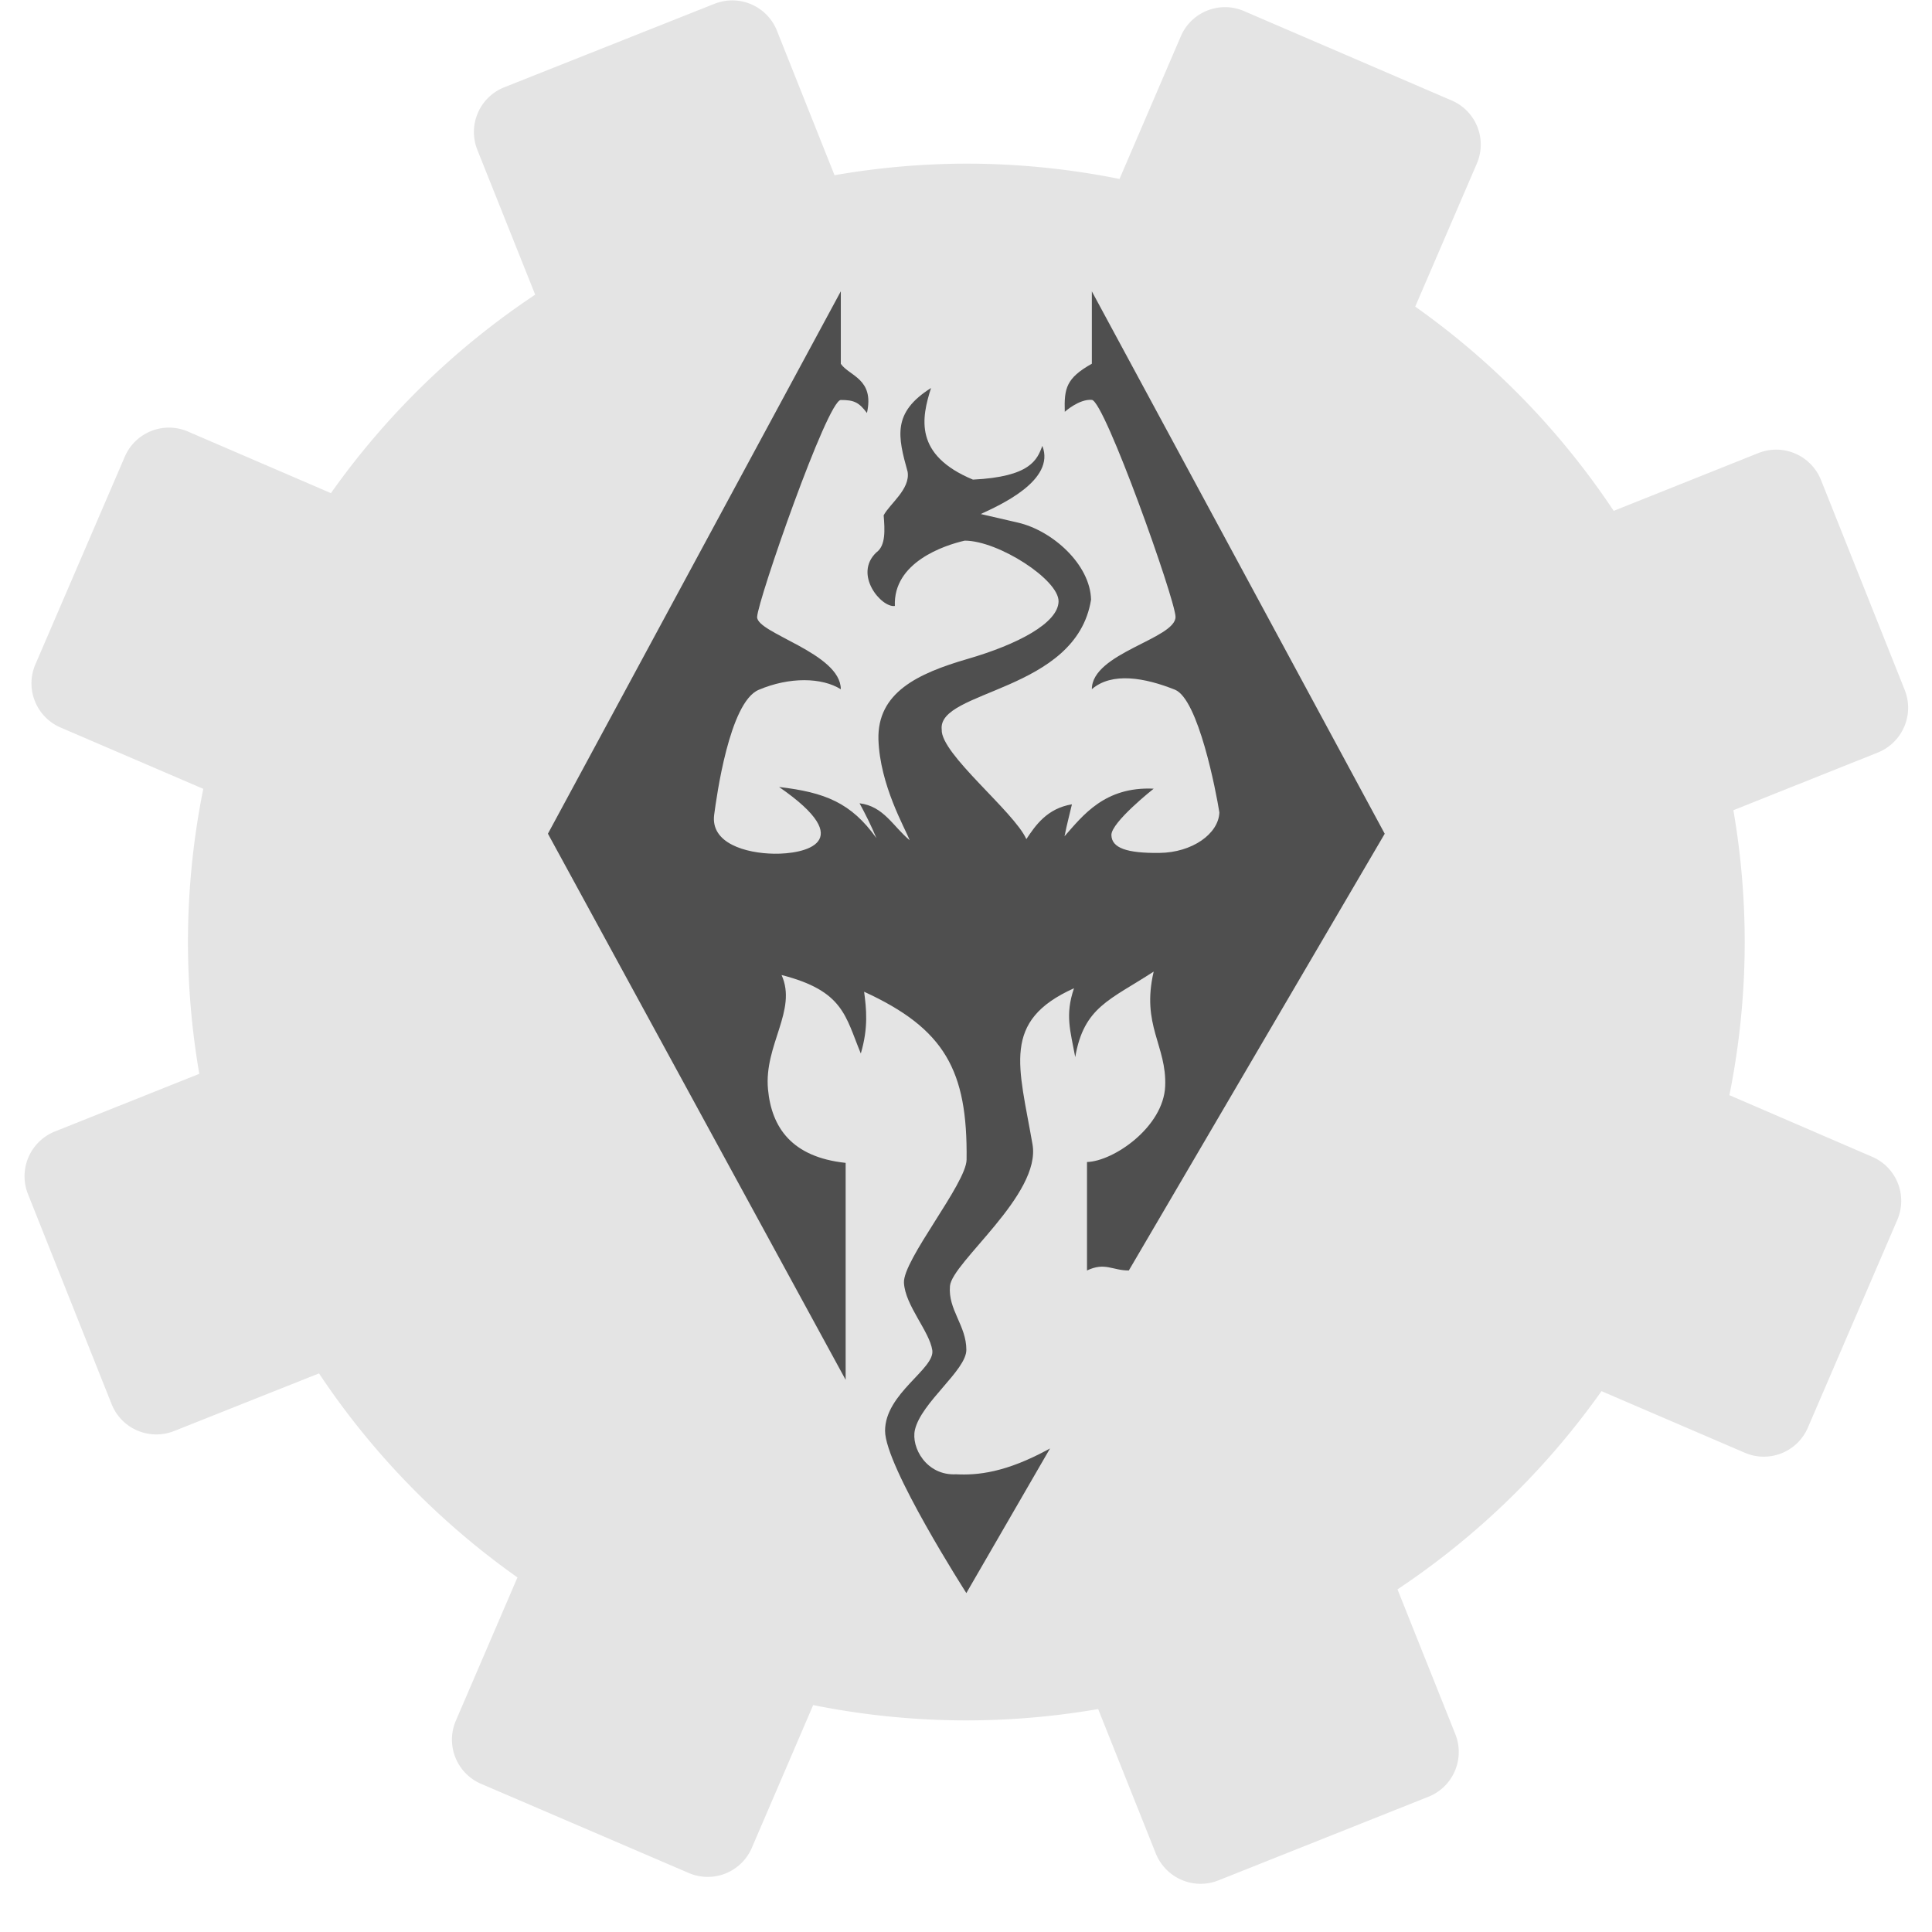 <svg width="16" height="16" version="1.1" xmlns="http://www.w3.org/2000/svg">
 <g transform="matrix(.39 0 0 .39 11.149 5.248)">
  <path transform="matrix(2.562,0,0,2.562,-28.567,-13.448)" d="m6.068 0c-0.052-0.001-0.105 0.009-0.156 0.029l-1.74 0.691c-0.206 0.082-0.305 0.314-0.223 0.52l0.479 1.199a6.45 6.45 0 0 0-1.693 1.645l-1.184-0.51c-0.203-0.088-0.438 0.006-0.525 0.209l-0.74 1.719c-0.088 0.203 0.006 0.438 0.209 0.525l1.182 0.508a6.45 6.45 0 0 0-0.127 1.27 6.45 6.45 0 0 0 0.094 1.092l-1.195 0.477c-0.206 0.082-0.307 0.314-0.225 0.52l0.693 1.74c0.082 0.206 0.314 0.305 0.52 0.223l1.199-0.477a6.45 6.45 0 0 0 1.645 1.691l-0.51 1.186c-0.088 0.203 0.006 0.438 0.209 0.525l1.719 0.738c0.203 0.088 0.438-0.005 0.525-0.209l0.508-1.182a6.45 6.45 0 0 0 1.27 0.127 6.45 6.45 0 0 0 1.092-0.094l0.477 1.195c0.082 0.206 0.314 0.307 0.52 0.225l1.74-0.693c0.206-0.082 0.305-0.314 0.223-0.52l-0.479-1.199a6.45 6.45 0 0 0 1.691-1.643l1.186 0.51c0.203 0.088 0.438-0.005 0.525-0.209l0.74-1.719c0.088-0.203-0.005-0.438-0.209-0.525l-1.182-0.51a6.45 6.45 0 0 0 0.127-1.27 6.45 6.45 0 0 0-0.094-1.092l1.195-0.477c0.206-0.082 0.307-0.314 0.225-0.52l-0.693-1.738c-0.082-0.206-0.314-0.307-0.52-0.225l-1.199 0.479a6.45 6.45 0 0 0-1.645-1.693l0.51-1.184c0.088-0.203-0.005-0.438-0.209-0.525l-1.719-0.74c-0.203-0.088-0.438 0.006-0.525 0.209l-0.508 1.182a6.45 6.45 0 0 0-1.27-0.127 6.45 6.45 0 0 0-1.092 0.096l-0.477-1.197c-0.061-0.154-0.207-0.249-0.363-0.252z" style="fill:#e4e4e4"/>
  <path d="m-10.733-7.27-6.219 11.517 6.322 11.597v-4.607c-1.143-0.122-1.573-0.75-1.649-1.562-0.088-0.94 0.627-1.678 0.288-2.427 1.32 0.337 1.353 0.873 1.683 1.666 0.164-0.553 0.117-0.956 0.07-1.311 1.714 0.786 2.199 1.673 2.176 3.566-0.006 0.506-1.356 2.132-1.33 2.615 0.026 0.482 0.542 1.028 0.602 1.432 0.058 0.397-1.003 0.916-1.003 1.711 0 0.753 1.726 3.445 1.726 3.445l1.777-3.071c-0.944 0.522-1.554 0.571-1.995 0.549-0.633 0.032-0.959-0.574-0.874-0.944 0.135-0.585 1.092-1.264 1.092-1.699 0-0.519-0.392-0.85-0.348-1.355 0.044-0.505 1.938-1.941 1.753-3.007-0.288-1.665-0.667-2.621 0.881-3.316-0.195 0.572-0.076 0.905 0.026 1.462 0.184-1.069 0.738-1.211 1.666-1.816-0.268 1.142 0.28 1.572 0.244 2.434-0.036 0.862-1.087 1.591-1.66 1.61v2.303c0.382-0.182 0.537 2.68e-4 0.888 0l5.434-9.274-6.219-11.517v1.536c-0.546 0.307-0.59 0.523-0.575 1.021 0 0 0.304-0.276 0.575-0.253 0.27 0.023 1.768 4.23 1.777 4.607-7.9e-6 0.467-1.777 0.768-1.777 1.536 0.427-0.369 1.126-0.244 1.764 0.011 0.496 0.198 0.874 2.162 0.944 2.607-0.017 0.452-0.576 0.852-1.273 0.859-0.698 0.008-1.012-0.106-1.02-0.377-0.009-0.271 0.898-0.987 0.898-0.987-1.04-0.049-1.505 0.571-1.893 1.01 0.052-0.264 0.105-0.452 0.157-0.678-0.529 0.088-0.774 0.448-0.968 0.739-0.263-0.587-1.822-1.811-1.797-2.326-0.096-0.845 2.857-0.792 3.171-2.759-0.017-0.746-0.819-1.468-1.557-1.637-0.593-0.136-0.785-0.181-0.785-0.181 0.398-0.185 1.593-0.714 1.308-1.447-0.11 0.289-0.245 0.656-1.474 0.716-1.256-0.523-1.093-1.308-0.89-1.945-0.828 0.522-0.705 1.031-0.497 1.779 0.059 0.369-0.38 0.679-0.509 0.924 0.025 0.308 0.046 0.644-0.154 0.787-0.497 0.469 0.11 1.183 0.392 1.138-0.039-0.927 1.048-1.288 1.483-1.387 0.715-7.9e-6 2.002 0.831 1.993 1.291-0.009 0.46-0.868 0.912-1.932 1.221-1.064 0.309-1.919 0.716-1.893 1.711 0.033 0.972 0.561 1.872 0.663 2.138-0.355-0.295-0.55-0.721-1.064-0.784 0.123 0.226 0.249 0.477 0.358 0.739-0.538-0.752-1.094-0.971-2.067-1.085 1.711 1.18 0.529 1.427-0.105 1.417-0.604-0.009-1.354-0.222-1.273-0.829 0.049-0.365 0.321-2.384 0.943-2.65 0.656-0.28 1.346-0.265 1.746-0.013 0-0.768-1.789-1.188-1.777-1.536 0.012-0.348 1.493-4.607 1.777-4.607s0.385 0.051 0.555 0.276c0.162-0.727-0.374-0.782-0.555-1.044 8e-6 -0.181 0-1.536 0-1.536z" style="fill:#4f4f4f"/>
 </g>
</svg>
